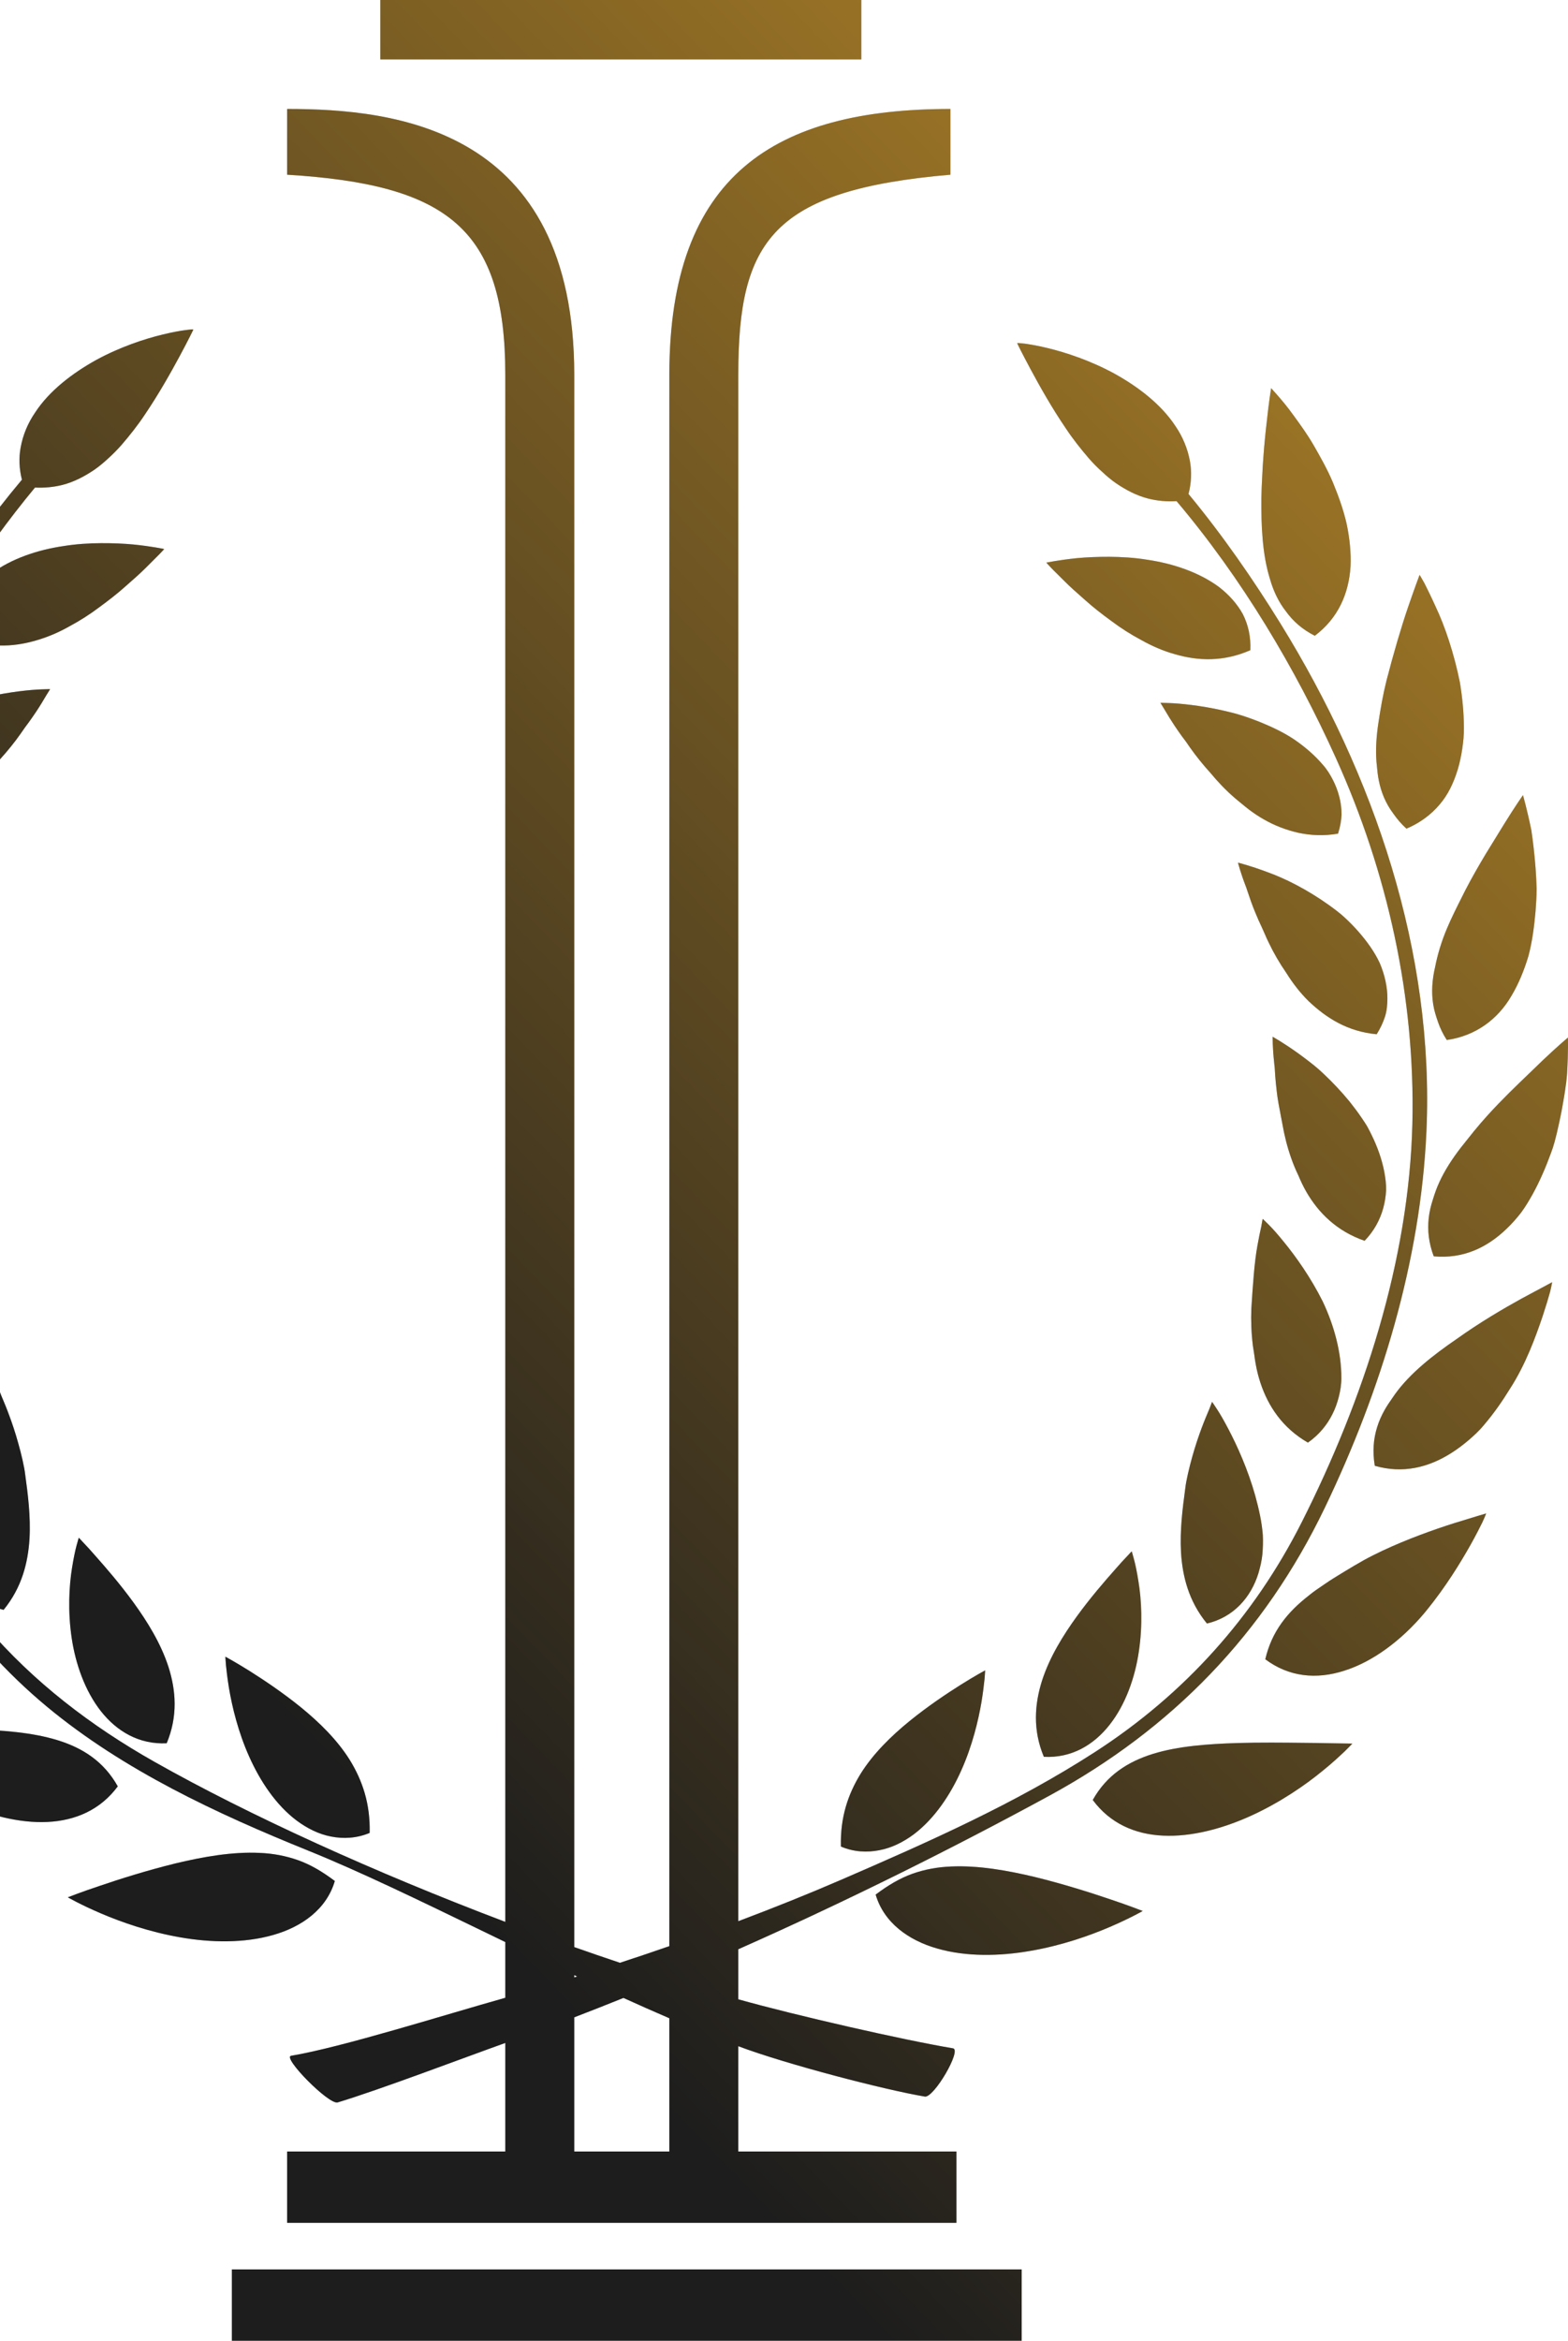 <svg xmlns="http://www.w3.org/2000/svg" width="1158" height="1728" viewBox="0 0 1158 1728" fill="none">
  <path d="M280.881 0H636.114V43.858H280.881V0Z" fill="#C4C4C4"/>
  <path d="M280.881 0H636.114V43.858H280.881V0Z" fill="url(#paint0_linear_266_45)"/>
  <path fill-rule="evenodd" clip-rule="evenodd" d="M494.319 1436.69C482.251 1440.88 470.071 1444.99 457.856 1449C446.638 1445.25 435.374 1441.38 424.099 1437.41V276.698C424.099 94.297 291.844 80.437 212.054 80.437V128.974C330.782 136.241 373.172 168.855 373.172 276.698V1418.79C277.092 1382.42 183.831 1340.04 114.35 1300.79C67.384 1274.3 24.859 1241.83 -10.31 1200.79C-45.429 1159.77 -70.767 1111.18 -91.123 1061.45C-129.699 967.188 -154.14 869.609 -148.14 767.182C-141.157 647.771 -94.242 533.495 -28.87 434.475C-12.124 409.084 6.046 383.795 25.842 359.93C32.995 360.269 39.655 359.591 46.028 358.014C54.689 355.794 62.384 351.726 69.74 346.76C73.367 344.217 76.808 341.336 80.113 338.251C83.486 335.2 86.706 331.929 89.773 328.454C95.824 321.403 101.689 314.047 106.875 306.233C117.282 290.877 126.18 275.011 132.638 263.028C135.858 257.028 138.468 252.045 140.214 248.536C140.845 247.298 141.35 246.277 141.76 245.451C141.933 245.1 142.09 244.785 142.231 244.502C142.604 243.638 142.79 243.18 142.79 243.18H141.333C140.818 243.231 140.182 243.309 139.423 243.401C138.681 243.492 137.821 243.596 136.841 243.705C132.909 244.231 127.197 245.231 120.401 246.892C106.773 250.163 88.536 256.197 70.994 265.757C53.553 275.452 36.52 288.368 25.978 304.487C20.554 312.369 16.91 321.132 15.266 330.268C13.825 337.844 14.113 345.861 16.181 354.133C-29.92 408.948 -68.09 472.086 -97.666 535.343C-134.225 613.498 -156.225 698.061 -159.564 784.386C-163.36 883.542 -136.411 978.613 -99.14 1069.55C-69.191 1142.69 -26.429 1209.27 34.842 1260.08C91.333 1306.9 160.163 1338.93 227.739 1366.25C265.297 1381.4 310.07 1403.11 357.562 1426.13L357.578 1426.14L357.596 1426.15L357.601 1426.15C362.761 1428.66 367.953 1431.17 373.172 1433.7V1474.83C327.021 1487.8 252.345 1511.38 214.971 1517.65C208.243 1518.77 242.921 1554.03 249.378 1552.08C280.248 1542.78 342.065 1519.3 373.172 1508.18V1588.31H212.054V1640.96H706.342V1588.31H545.242V1510.58C580.345 1523.81 653.204 1542.77 683.02 1547.76C689.697 1548.85 710.477 1513.27 703.799 1512.13C667.568 1506.09 587.716 1487.87 545.242 1475.95V1439C627.282 1402.64 705.617 1363.36 774.989 1325.62C865.683 1276.23 933.7 1206.15 978.462 1112.92C1019.89 1026.65 1049.14 931.205 1053.45 835.371C1059.39 702.586 1014.83 572.344 945.734 460.459C925.48 427.678 902.835 395.016 877.751 364.693C879.92 356.218 880.209 348.048 878.768 340.319C877.09 331.217 873.463 322.403 868.073 314.538C857.531 298.453 840.497 285.503 823.057 275.842C805.463 266.249 787.243 260.214 773.616 256.943C766.786 255.248 761.125 254.333 757.209 253.74L756.753 253.692L756.167 253.63L755.521 253.561L755.516 253.56C754.331 253.433 753.361 253.329 752.667 253.282C751.735 253.248 751.193 253.248 751.193 253.248C751.193 253.248 751.413 253.672 751.786 254.604C752.101 255.223 752.498 256.028 752.982 257.009C753.227 257.507 753.495 258.051 753.786 258.638C755.565 262.113 758.159 267.113 761.396 273.13C767.854 285.114 776.701 300.945 787.175 316.301C792.345 324.115 798.209 331.488 804.26 338.522C807.328 341.997 810.514 345.268 813.938 348.285C817.209 351.404 820.683 354.286 824.277 356.794C831.666 361.794 839.361 365.862 848.022 368.083C854.598 369.71 861.497 370.439 868.921 369.964C917.124 426.966 956.581 493.172 986.581 559.615C1024.83 644.228 1045.26 736.537 1043.06 829.455C1040.65 930.798 1006.85 1033.61 961.428 1123.62C926.056 1193.67 874.565 1250.81 808.752 1293.35C749.803 1331.46 685.193 1360.03 621.007 1387.8C597.567 1397.95 571.996 1408.22 545.242 1418.29V276.698C545.242 177.627 570.329 140.347 701.897 128.974V80.437C572.522 80.437 494.319 128.974 494.319 276.698V1436.69ZM494.319 1588.31H424.099V1489.26C436.238 1484.59 448.354 1479.81 460.432 1474.94C471.771 1480.09 483.084 1485.11 494.319 1489.94V1588.31ZM424.099 1459.77C424.809 1459.55 425.519 1459.33 426.229 1459.1L424.099 1458.1V1459.77Z" fill="#C4C4C4"/>
  <path fill-rule="evenodd" clip-rule="evenodd" d="M494.319 1436.69C482.251 1440.88 470.071 1444.99 457.856 1449C446.638 1445.25 435.374 1441.38 424.099 1437.41V276.698C424.099 94.297 291.844 80.437 212.054 80.437V128.974C330.782 136.241 373.172 168.855 373.172 276.698V1418.79C277.092 1382.42 183.831 1340.04 114.35 1300.79C67.384 1274.3 24.859 1241.83 -10.31 1200.79C-45.429 1159.77 -70.767 1111.18 -91.123 1061.45C-129.699 967.188 -154.14 869.609 -148.14 767.182C-141.157 647.771 -94.242 533.495 -28.87 434.475C-12.124 409.084 6.046 383.795 25.842 359.93C32.995 360.269 39.655 359.591 46.028 358.014C54.689 355.794 62.384 351.726 69.74 346.76C73.367 344.217 76.808 341.336 80.113 338.251C83.486 335.2 86.706 331.929 89.773 328.454C95.824 321.403 101.689 314.047 106.875 306.233C117.282 290.877 126.18 275.011 132.638 263.028C135.858 257.028 138.468 252.045 140.214 248.536C140.845 247.298 141.35 246.277 141.76 245.451C141.933 245.1 142.09 244.785 142.231 244.502C142.604 243.638 142.79 243.18 142.79 243.18H141.333C140.818 243.231 140.182 243.309 139.423 243.401C138.681 243.492 137.821 243.596 136.841 243.705C132.909 244.231 127.197 245.231 120.401 246.892C106.773 250.163 88.536 256.197 70.994 265.757C53.553 275.452 36.52 288.368 25.978 304.487C20.554 312.369 16.91 321.132 15.266 330.268C13.825 337.844 14.113 345.861 16.181 354.133C-29.92 408.948 -68.09 472.086 -97.666 535.343C-134.225 613.498 -156.225 698.061 -159.564 784.386C-163.36 883.542 -136.411 978.613 -99.14 1069.55C-69.191 1142.69 -26.429 1209.27 34.842 1260.08C91.333 1306.9 160.163 1338.93 227.739 1366.25C265.297 1381.4 310.07 1403.11 357.562 1426.13L357.578 1426.14L357.596 1426.15L357.601 1426.15C362.761 1428.66 367.953 1431.17 373.172 1433.7V1474.83C327.021 1487.8 252.345 1511.38 214.971 1517.65C208.243 1518.77 242.921 1554.03 249.378 1552.08C280.248 1542.78 342.065 1519.3 373.172 1508.18V1588.31H212.054V1640.96H706.342V1588.31H545.242V1510.58C580.345 1523.81 653.204 1542.77 683.02 1547.76C689.697 1548.85 710.477 1513.27 703.799 1512.13C667.568 1506.09 587.716 1487.87 545.242 1475.95V1439C627.282 1402.64 705.617 1363.36 774.989 1325.62C865.683 1276.23 933.7 1206.15 978.462 1112.92C1019.89 1026.65 1049.14 931.205 1053.45 835.371C1059.39 702.586 1014.83 572.344 945.734 460.459C925.48 427.678 902.835 395.016 877.751 364.693C879.92 356.218 880.209 348.048 878.768 340.319C877.09 331.217 873.463 322.403 868.073 314.538C857.531 298.453 840.497 285.503 823.057 275.842C805.463 266.249 787.243 260.214 773.616 256.943C766.786 255.248 761.125 254.333 757.209 253.74L756.753 253.692L756.167 253.63L755.521 253.561L755.516 253.56C754.331 253.433 753.361 253.329 752.667 253.282C751.735 253.248 751.193 253.248 751.193 253.248C751.193 253.248 751.413 253.672 751.786 254.604C752.101 255.223 752.498 256.028 752.982 257.009C753.227 257.507 753.495 258.051 753.786 258.638C755.565 262.113 758.159 267.113 761.396 273.13C767.854 285.114 776.701 300.945 787.175 316.301C792.345 324.115 798.209 331.488 804.26 338.522C807.328 341.997 810.514 345.268 813.938 348.285C817.209 351.404 820.683 354.286 824.277 356.794C831.666 361.794 839.361 365.862 848.022 368.083C854.598 369.71 861.497 370.439 868.921 369.964C917.124 426.966 956.581 493.172 986.581 559.615C1024.83 644.228 1045.26 736.537 1043.06 829.455C1040.65 930.798 1006.85 1033.61 961.428 1123.62C926.056 1193.67 874.565 1250.81 808.752 1293.35C749.803 1331.46 685.193 1360.03 621.007 1387.8C597.567 1397.95 571.996 1408.22 545.242 1418.29V276.698C545.242 177.627 570.329 140.347 701.897 128.974V80.437C572.522 80.437 494.319 128.974 494.319 276.698V1436.69ZM494.319 1588.31H424.099V1489.26C436.238 1484.59 448.354 1479.81 460.432 1474.94C471.771 1480.09 483.084 1485.11 494.319 1489.94V1588.31ZM424.099 1459.77C424.809 1459.55 425.519 1459.33 426.229 1459.1L424.099 1458.1V1459.77Z" fill="url(#paint1_linear_266_45)"/>
  <path d="M171.241 1675.37H754.525V1728H171.241V1675.37Z" fill="#C4C4C4"/>
  <path d="M171.241 1675.37H754.525V1728H171.241V1675.37Z" fill="url(#paint2_linear_266_45)"/>
  <path d="M220.128 1373.25C229.314 1376.52 237.873 1381.55 247.28 1388.6C241.246 1409.32 223.094 1422.43 201.755 1428.47C180.264 1434.64 155.637 1434.16 133.061 1430.2C110.366 1426.27 89.536 1418.98 74.485 1412.52C59.434 1406.1 50.078 1400.67 50.078 1400.67C50.078 1400.67 59.637 1396.86 74.281 1391.99C89.027 1386.96 108.688 1380.77 129.417 1375.67C150.146 1370.67 171.755 1366.92 191.569 1367.86C201.535 1368.25 210.975 1370.01 220.128 1373.25Z" fill="#C4C4C4"/>
  <path d="M220.128 1373.25C229.314 1376.52 237.873 1381.55 247.28 1388.6C241.246 1409.32 223.094 1422.43 201.755 1428.47C180.264 1434.64 155.637 1434.16 133.061 1430.2C110.366 1426.27 89.536 1418.98 74.485 1412.52C59.434 1406.1 50.078 1400.67 50.078 1400.67C50.078 1400.67 59.637 1396.86 74.281 1391.99C89.027 1386.96 108.688 1380.77 129.417 1375.67C150.146 1370.67 171.755 1366.92 191.569 1367.86C201.535 1368.25 210.975 1370.01 220.128 1373.25Z" fill="url(#paint3_linear_266_45)"/>
  <path d="M183.989 1296.71C192.057 1314.81 203.751 1332.49 219.107 1344.02C226.785 1349.71 235.293 1354.05 244.497 1355.8C253.632 1357.61 263.48 1357.12 273.005 1353.12C273.531 1331.44 267.599 1314.32 258.344 1299.29C249.039 1284.39 235.836 1271.5 222.226 1260.39C208.582 1249.33 194.667 1240.1 184.125 1233.44C173.616 1226.88 166.43 1223.01 166.43 1223.01C166.43 1223.01 166.532 1225.33 166.887 1229.44C167.277 1233.44 167.972 1239.23 169.107 1246.22C171.43 1260.06 175.904 1278.66 183.989 1296.71Z" fill="#C4C4C4"/>
  <path d="M183.989 1296.71C192.057 1314.81 203.751 1332.49 219.107 1344.02C226.785 1349.71 235.293 1354.05 244.497 1355.8C253.632 1357.61 263.48 1357.12 273.005 1353.12C273.531 1331.44 267.599 1314.32 258.344 1299.29C249.039 1284.39 235.836 1271.5 222.226 1260.39C208.582 1249.33 194.667 1240.1 184.125 1233.44C173.616 1226.88 166.43 1223.01 166.43 1223.01C166.43 1223.01 166.532 1225.33 166.887 1229.44C167.277 1233.44 167.972 1239.23 169.107 1246.22C171.43 1260.06 175.904 1278.66 183.989 1296.71Z" fill="url(#paint4_linear_266_45)"/>
  <path d="M86.981 1318.75C74.151 1336.08 55.778 1344.04 35.032 1345.04C14.321 1346.04 -8.662 1340.03 -29.679 1330.42C-50.696 1320.92 -69.764 1307.97 -83.221 1296.86C-89.003 1292.13 -93.757 1287.74 -97.334 1284.44C-97.941 1283.88 -98.513 1283.35 -99.052 1282.86C-102.746 1279.24 -104.729 1277.06 -104.729 1277.06C-104.729 1277.06 -94.475 1276.87 -78.136 1276.6C-74.614 1276.58 -70.837 1276.54 -66.858 1276.5H-66.741C-52.727 1276.35 -36.224 1276.17 -19.578 1276.63C1.863 1277.33 23.676 1278.89 42.371 1284.62C61.083 1290.38 76.693 1300.35 86.981 1318.75Z" fill="#C4C4C4"/>
  <path d="M86.981 1318.75C74.151 1336.08 55.778 1344.04 35.032 1345.04C14.321 1346.04 -8.662 1340.03 -29.679 1330.42C-50.696 1320.92 -69.764 1307.97 -83.221 1296.86C-89.003 1292.13 -93.757 1287.74 -97.334 1284.44C-97.941 1283.88 -98.513 1283.35 -99.052 1282.86C-102.746 1279.24 -104.729 1277.06 -104.729 1277.06C-104.729 1277.06 -94.475 1276.87 -78.136 1276.6C-74.614 1276.58 -70.837 1276.54 -66.858 1276.5H-66.741C-52.727 1276.35 -36.224 1276.17 -19.578 1276.63C1.863 1277.33 23.676 1278.89 42.371 1284.62C61.083 1290.38 76.693 1300.35 86.981 1318.75Z" fill="url(#paint5_linear_266_45)"/>
  <path d="M74.49 1263.23C86.236 1278.13 102.71 1287.96 123.117 1286.92C131.422 1266.99 129.998 1247.99 124.405 1230.51C118.761 1213.11 108.795 1197.11 98.71 1183.17C88.609 1169.27 78.287 1157.41 70.727 1148.88C67.016 1144.58 63.846 1141.17 61.609 1138.85C59.507 1136.46 58.185 1135.21 58.185 1135.21C58.185 1135.21 57.49 1137.36 56.473 1141.17C55.439 1145.04 54.304 1150.55 53.219 1157.29C50.999 1170.9 50.033 1189.46 52.897 1208.97C55.744 1228.34 62.728 1248.23 74.49 1263.23Z" fill="#C4C4C4"/>
  <path d="M74.49 1263.23C86.236 1278.13 102.71 1287.96 123.117 1286.92C131.422 1266.99 129.998 1247.99 124.405 1230.51C118.761 1213.11 108.795 1197.11 98.71 1183.17C88.609 1169.27 78.287 1157.41 70.727 1148.88C67.016 1144.58 63.846 1141.17 61.609 1138.85C59.507 1136.46 58.185 1135.21 58.185 1135.21C58.185 1135.21 57.49 1137.36 56.473 1141.17C55.439 1145.04 54.304 1150.55 53.219 1157.29C50.999 1170.9 50.033 1189.46 52.897 1208.97C55.744 1228.34 62.728 1248.23 74.49 1263.23Z" fill="url(#paint6_linear_266_45)"/>
  <path d="M-203.546 1107.19C-203.546 1107.19 -194.054 1109.92 -179.325 1114.54C-164.749 1119.21 -145.546 1125.97 -126.834 1134.78C-122.174 1137 -117.563 1139.29 -112.97 1141.83C-108.021 1144.61 -103.224 1147.39 -98.614 1150.31C-93.919 1153.09 -89.309 1155.87 -85.021 1158.82C-84.469 1159.2 -83.916 1159.57 -83.364 1159.95C-79.635 1162.49 -75.949 1165 -72.597 1167.72C-56.919 1179.99 -45.258 1194.12 -40.428 1214.85C-57.682 1227.8 -77.903 1229.99 -98.784 1223.29C-119.597 1216.74 -140.817 1201.07 -158.021 1180.62C-160.105 1178.04 -162.207 1175.41 -164.241 1172.77L-167.275 1168.8L-169.648 1165.56C-172.682 1161.36 -175.563 1157.19 -178.258 1153.05C-183.631 1144.83 -188.275 1136.99 -192.054 1130.24C-195.851 1123.48 -198.834 1117.75 -200.783 1113.71C-202.647 1109.65 -203.546 1107.19 -203.546 1107.19Z" fill="#C4C4C4"/>
  <path d="M-203.546 1107.19C-203.546 1107.19 -194.054 1109.92 -179.325 1114.54C-164.749 1119.21 -145.546 1125.97 -126.834 1134.78C-122.174 1137 -117.563 1139.29 -112.97 1141.83C-108.021 1144.61 -103.224 1147.39 -98.614 1150.31C-93.919 1153.09 -89.309 1155.87 -85.021 1158.82C-84.469 1159.2 -83.916 1159.57 -83.364 1159.95C-79.635 1162.49 -75.949 1165 -72.597 1167.72C-56.919 1179.99 -45.258 1194.12 -40.428 1214.85C-57.682 1227.8 -77.903 1229.99 -98.784 1223.29C-119.597 1216.74 -140.817 1201.07 -158.021 1180.62C-160.105 1178.04 -162.207 1175.41 -164.241 1172.77L-167.275 1168.8L-169.648 1165.56C-172.682 1161.36 -175.563 1157.19 -178.258 1153.05C-183.631 1144.83 -188.275 1136.99 -192.054 1130.24C-195.851 1123.48 -198.834 1117.75 -200.783 1113.71C-202.647 1109.65 -203.546 1107.19 -203.546 1107.19Z" fill="url(#paint7_linear_266_45)"/>
  <path d="M-35.4 1151.33C-29.84 1169.21 -16.976 1183.91 2.668 1188.45C16.312 1171.74 20.651 1153.45 21.786 1136.18C22.735 1118.89 20.515 1102.52 18.634 1088.77C18.007 1082.94 15.668 1073.08 13.481 1065.43C11.295 1057.52 8.871 1050.36 6.634 1044.41C4.845 1039.52 3.09 1035.36 1.741 1032.16L1.335 1031.2C1.185 1030.84 1.042 1030.5 0.905 1030.18C-0.349 1026.73 -1.163 1024.82 -1.163 1024.82C-1.163 1024.82 -2.552 1026.73 -4.807 1030.21C-7.146 1033.79 -9.993 1038.75 -13.264 1044.97C-19.756 1057.38 -27.586 1074.77 -32.993 1094.04C-34.383 1098.87 -35.586 1103.77 -36.603 1108.81C-37.519 1113.43 -38.213 1118.18 -38.62 1123.04C-38.925 1127.84 -38.705 1132.6 -38.264 1137.45C-37.789 1142.2 -36.705 1146.79 -35.4 1151.33Z" fill="#C4C4C4"/>
  <path d="M-35.4 1151.33C-29.84 1169.21 -16.976 1183.91 2.668 1188.45C16.312 1171.74 20.651 1153.45 21.786 1136.18C22.735 1118.89 20.515 1102.52 18.634 1088.77C18.007 1082.94 15.668 1073.08 13.481 1065.43C11.295 1057.52 8.871 1050.36 6.634 1044.41C4.845 1039.52 3.09 1035.36 1.741 1032.16L1.335 1031.2C1.185 1030.84 1.042 1030.5 0.905 1030.18C-0.349 1026.73 -1.163 1024.82 -1.163 1024.82C-1.163 1024.82 -2.552 1026.73 -4.807 1030.21C-7.146 1033.79 -9.993 1038.75 -13.264 1044.97C-19.756 1057.38 -27.586 1074.77 -32.993 1094.04C-34.383 1098.87 -35.586 1103.77 -36.603 1108.81C-37.519 1113.43 -38.213 1118.18 -38.62 1123.04C-38.925 1127.84 -38.705 1132.6 -38.264 1137.45C-37.789 1142.2 -36.705 1146.79 -35.4 1151.33Z" fill="url(#paint8_linear_266_45)"/>
  <path d="M-190.482 1053.15C-194.499 1049.75 -198.499 1046.07 -201.872 1041.9C-208.855 1033.78 -215.245 1024.64 -220.956 1015.39C-232.872 997.016 -240.007 976.863 -245.143 961.828C-247.685 954.319 -249.567 948.031 -250.804 943.556C-251.906 939.082 -252.295 936.505 -252.295 936.505C-252.295 936.505 -243.6 941.149 -229.787 948.523C-216.278 956.048 -198.601 966.337 -181.821 978.388C-164.516 990.27 -147.398 1003.64 -136.313 1019.07C-135.764 1019.87 -135.209 1020.66 -134.653 1021.46C-132.499 1024.55 -130.342 1027.65 -128.55 1030.88C-126.245 1034.92 -124.398 1039.12 -123.008 1043.46C-120.296 1052.24 -119.517 1061.68 -121.262 1072C-141.94 1078.05 -160.923 1073.41 -178.059 1062.42C-182.33 1059.71 -186.482 1056.56 -190.482 1053.15Z" fill="#C4C4C4"/>
  <path d="M-190.482 1053.15C-194.499 1049.75 -198.499 1046.07 -201.872 1041.9C-208.855 1033.78 -215.245 1024.64 -220.956 1015.39C-232.872 997.016 -240.007 976.863 -245.143 961.828C-247.685 954.319 -249.567 948.031 -250.804 943.556C-251.906 939.082 -252.295 936.505 -252.295 936.505C-252.295 936.505 -243.6 941.149 -229.787 948.523C-216.278 956.048 -198.601 966.337 -181.821 978.388C-164.516 990.27 -147.398 1003.64 -136.313 1019.07C-135.764 1019.87 -135.209 1020.66 -134.653 1021.46C-132.499 1024.55 -130.342 1027.65 -128.55 1030.88C-126.245 1034.92 -124.398 1039.12 -123.008 1043.46C-120.296 1052.24 -119.517 1061.68 -121.262 1072C-141.94 1078.05 -160.923 1073.41 -178.059 1062.42C-182.33 1059.71 -186.482 1056.56 -190.482 1053.15Z" fill="url(#paint9_linear_266_45)"/>
  <path d="M-90.091 1033.81C-86.074 1041.91 -80.158 1049.13 -71.938 1054.89C-53.209 1044.13 -42.481 1028.04 -36.803 1010.57C-35.345 1006.19 -34.26 1001.72 -33.43 997.194C-32.989 994.939 -32.65 992.685 -32.396 990.414C-32.212 989.232 -32.037 988.041 -31.862 986.847C-31.698 985.731 -31.534 984.612 -31.362 983.498C-30.175 974.26 -29.871 965.023 -30.176 956.124C-31.328 938.446 -32.43 921.767 -34.684 909.682C-35.51 904.823 -36.4 900.678 -37.096 897.435C-37.272 896.617 -37.435 895.856 -37.582 895.156C-38.158 891.715 -38.565 889.766 -38.565 889.766C-38.565 889.766 -40.294 891.36 -43.176 894.275C-46.159 897.224 -49.887 901.428 -54.277 906.818C-63.057 917.581 -73.989 932.937 -82.904 950.785C-91.294 968.498 -96.768 988.464 -96.65 1007.4C-96.718 1012.16 -95.921 1016.7 -94.819 1021.11C-93.667 1025.53 -92.124 1029.77 -90.091 1033.81Z" fill="#C4C4C4"/>
  <path d="M-90.091 1033.81C-86.074 1041.91 -80.158 1049.13 -71.938 1054.89C-53.209 1044.13 -42.481 1028.04 -36.803 1010.57C-35.345 1006.19 -34.26 1001.72 -33.43 997.194C-32.989 994.939 -32.65 992.685 -32.396 990.414C-32.212 989.232 -32.037 988.041 -31.862 986.847C-31.698 985.731 -31.534 984.612 -31.362 983.498C-30.175 974.26 -29.871 965.023 -30.176 956.124C-31.328 938.446 -32.43 921.767 -34.684 909.682C-35.51 904.823 -36.4 900.678 -37.096 897.435C-37.272 896.617 -37.435 895.856 -37.582 895.156C-38.158 891.715 -38.565 889.766 -38.565 889.766C-38.565 889.766 -40.294 891.36 -43.176 894.275C-46.159 897.224 -49.887 901.428 -54.277 906.818C-63.057 917.581 -73.989 932.937 -82.904 950.785C-91.294 968.498 -96.768 988.464 -96.65 1007.4C-96.718 1012.16 -95.921 1016.7 -94.819 1021.11C-93.667 1025.53 -92.124 1029.77 -90.091 1033.81Z" fill="url(#paint10_linear_266_45)"/>
  <path d="M-229.309 885.214C-232.479 880.977 -235.224 876.366 -237.835 871.57C-243.14 861.993 -247.597 851.671 -251.411 841.23C-253.428 836.026 -254.733 830.704 -255.987 825.466C-257.224 820.246 -258.309 815.076 -259.292 810.076C-261.106 800.076 -262.75 790.719 -263.309 782.668C-264.258 766.549 -263.953 755.854 -263.953 755.854C-263.953 755.854 -256.106 762.549 -245.038 773.041C-242.393 775.628 -239.464 778.434 -236.344 781.424C-226.731 790.636 -215.299 801.593 -204.716 813.263C-201.225 817.094 -197.784 821.043 -194.513 825.077C-191.309 829.128 -188.038 833.23 -184.784 837.298C-178.411 845.569 -172.937 854.01 -168.988 862.688C-166.954 866.976 -165.462 871.383 -164.123 875.79C-162.649 880.197 -161.632 884.655 -161.123 889.197C-160.106 898.266 -161.157 907.605 -164.852 917.402C-186.276 919.453 -204.055 911.249 -218.852 896.91C-222.513 893.35 -226.021 889.418 -229.309 885.214Z" fill="#C4C4C4"/>
  <path d="M-229.309 885.214C-232.479 880.977 -235.224 876.366 -237.835 871.57C-243.14 861.993 -247.597 851.671 -251.411 841.23C-253.428 836.026 -254.733 830.704 -255.987 825.466C-257.224 820.246 -258.309 815.076 -259.292 810.076C-261.106 800.076 -262.75 790.719 -263.309 782.668C-264.258 766.549 -263.953 755.854 -263.953 755.854C-263.953 755.854 -256.106 762.549 -245.038 773.041C-242.393 775.628 -239.464 778.434 -236.344 781.424C-226.731 790.636 -215.299 801.593 -204.716 813.263C-201.225 817.094 -197.784 821.043 -194.513 825.077C-191.309 829.128 -188.038 833.23 -184.784 837.298C-178.411 845.569 -172.937 854.01 -168.988 862.688C-166.954 866.976 -165.462 871.383 -164.123 875.79C-162.649 880.197 -161.632 884.655 -161.123 889.197C-160.106 898.266 -161.157 907.605 -164.852 917.402C-186.276 919.453 -204.055 911.249 -218.852 896.91C-222.513 893.35 -226.021 889.418 -229.309 885.214Z" fill="url(#paint11_linear_266_45)"/>
  <path d="M-113.752 905.903C-93.294 898.852 -79.65 885.275 -70.667 869.715C-68.413 865.783 -66.498 861.766 -64.769 857.63C-62.769 853.461 -61.057 849.257 -59.532 844.986C-56.532 836.477 -54.413 827.799 -52.956 819.358C-52.64 817.691 -52.318 816.034 -51.999 814.388C-50.706 807.731 -49.452 801.269 -48.786 795.221C-48.328 791.373 -47.972 787.763 -47.735 784.322C-47.688 783.602 -47.646 782.891 -47.605 782.189C-47.45 779.567 -47.303 777.075 -46.956 774.763C-45.684 763.017 -45.837 755.271 -45.837 755.271C-45.837 755.271 -53.769 759.644 -65.091 767.78C-67.905 769.831 -70.955 772.118 -74.125 774.593C-77.345 777.135 -80.616 779.898 -83.701 782.865C-90.023 788.831 -96.531 795.679 -102.684 803.255C-105.752 807.069 -108.718 811.002 -111.548 815.137C-112.955 817.188 -114.328 819.307 -115.599 821.392C-116.768 823.544 -117.904 825.697 -118.955 827.883C-123.209 836.595 -126.48 845.765 -128.26 854.969C-129.09 859.545 -129.735 864.139 -129.599 868.647C-129.345 873.156 -128.65 877.614 -127.48 881.919C-125.091 890.614 -120.684 898.784 -113.752 905.903Z" fill="#C4C4C4"/>
  <path d="M-113.752 905.903C-93.294 898.852 -79.65 885.275 -70.667 869.715C-68.413 865.783 -66.498 861.766 -64.769 857.63C-62.769 853.461 -61.057 849.257 -59.532 844.986C-56.532 836.477 -54.413 827.799 -52.956 819.358C-52.64 817.691 -52.318 816.034 -51.999 814.388C-50.706 807.731 -49.452 801.269 -48.786 795.221C-48.328 791.373 -47.972 787.763 -47.735 784.322C-47.688 783.602 -47.646 782.891 -47.605 782.189C-47.45 779.567 -47.303 777.075 -46.956 774.763C-45.684 763.017 -45.837 755.271 -45.837 755.271C-45.837 755.271 -53.769 759.644 -65.091 767.78C-67.905 769.831 -70.955 772.118 -74.125 774.593C-77.345 777.135 -80.616 779.898 -83.701 782.865C-90.023 788.831 -96.531 795.679 -102.684 803.255C-105.752 807.069 -108.718 811.002 -111.548 815.137C-112.955 817.188 -114.328 819.307 -115.599 821.392C-116.768 823.544 -117.904 825.697 -118.955 827.883C-123.209 836.595 -126.48 845.765 -128.26 854.969C-129.09 859.545 -129.735 864.139 -129.599 868.647C-129.345 873.156 -128.65 877.614 -127.48 881.919C-125.091 890.614 -120.684 898.784 -113.752 905.903Z" fill="url(#paint12_linear_266_45)"/>
  <path d="M-203.036 620.782C-198.036 629.087 -192.85 638.088 -188.07 647.291C-187.172 649.103 -186.259 650.929 -185.339 652.766L-185.337 652.771L-185.334 652.778C-181.584 660.27 -177.742 667.947 -174.545 675.581C-170.494 685.089 -167.646 694.547 -165.799 703.853C-163.68 713.192 -163.003 722.396 -164.46 731.362C-165.088 735.786 -166.545 740.227 -168.053 744.634C-169.596 749.024 -171.697 753.363 -174.477 757.702C-195.714 754.685 -212.104 742.532 -222.273 724.989C-227.51 716.328 -231.595 706.294 -234.782 695.666C-237.629 685.072 -239.036 673.885 -239.985 662.766C-240.46 657.207 -240.798 651.664 -240.832 646.24C-240.68 640.833 -240.392 635.613 -239.985 630.511C-239.273 620.341 -238.138 610.951 -236.934 602.934C-233.731 587.154 -230.697 576.984 -230.697 576.984C-230.697 576.984 -224.849 585.391 -216.782 598.34C-212.866 604.764 -208.223 612.375 -203.036 620.782Z" fill="#C4C4C4"/>
  <path d="M-203.036 620.782C-198.036 629.087 -192.85 638.088 -188.07 647.291C-187.172 649.103 -186.259 650.929 -185.339 652.766L-185.337 652.771L-185.334 652.778C-181.584 660.27 -177.742 667.947 -174.545 675.581C-170.494 685.089 -167.646 694.547 -165.799 703.853C-163.68 713.192 -163.003 722.396 -164.46 731.362C-165.088 735.786 -166.545 740.227 -168.053 744.634C-169.596 749.024 -171.697 753.363 -174.477 757.702C-195.714 754.685 -212.104 742.532 -222.273 724.989C-227.51 716.328 -231.595 706.294 -234.782 695.666C-237.629 685.072 -239.036 673.885 -239.985 662.766C-240.46 657.207 -240.798 651.664 -240.832 646.24C-240.68 640.833 -240.392 635.613 -239.985 630.511C-239.273 620.341 -238.138 610.951 -236.934 602.934C-233.731 587.154 -230.697 576.984 -230.697 576.984C-230.697 576.984 -224.849 585.391 -216.782 598.34C-212.866 604.764 -208.223 612.375 -203.036 620.782Z" fill="url(#paint13_linear_266_45)"/>
  <path d="M-72.466 729.018C-66.025 722.73 -60.601 715.645 -56.008 708.288C-50.957 700.932 -46.517 693.39 -42.958 685.813C-41.956 683.782 -41.081 681.757 -40.216 679.751C-39.471 678.024 -38.731 676.312 -37.924 674.626C-36.178 670.982 -34.568 667.405 -33.161 663.931C-30.941 658.629 -29.224 653.579 -27.677 649.029C-27.216 647.672 -26.77 646.361 -26.33 645.1C-22.11 634.167 -20.262 626.794 -20.262 626.794C-20.262 626.794 -29.042 628.913 -42.059 633.811C-55.415 638.608 -71.449 646.727 -87.398 658.049L-87.459 658.094C-91.339 660.928 -95.45 663.931 -98.957 667.219C-102.482 670.456 -105.889 673.948 -109.076 677.542C-115.449 684.83 -121.228 692.745 -125.059 701.119C-128.618 709.56 -130.669 718.407 -130.635 727.272C-130.567 731.679 -130.245 736.12 -128.821 740.51C-127.397 744.917 -125.363 749.256 -122.685 753.494C-101.143 751.426 -85.669 741.561 -72.466 729.018Z" fill="#C4C4C4"/>
  <path d="M-72.466 729.018C-66.025 722.73 -60.601 715.645 -56.008 708.288C-50.957 700.932 -46.517 693.39 -42.958 685.813C-41.956 683.782 -41.081 681.757 -40.216 679.751C-39.471 678.024 -38.731 676.312 -37.924 674.626C-36.178 670.982 -34.568 667.405 -33.161 663.931C-30.941 658.629 -29.224 653.579 -27.677 649.029C-27.216 647.672 -26.77 646.361 -26.33 645.1C-22.11 634.167 -20.262 626.794 -20.262 626.794C-20.262 626.794 -29.042 628.913 -42.059 633.811C-55.415 638.608 -71.449 646.727 -87.398 658.049L-87.459 658.094C-91.339 660.928 -95.45 663.931 -98.957 667.219C-102.482 670.456 -105.889 673.948 -109.076 677.542C-115.449 684.83 -121.228 692.745 -125.059 701.119C-128.618 709.56 -130.669 718.407 -130.635 727.272C-130.567 731.679 -130.245 736.12 -128.821 740.51C-127.397 744.917 -125.363 749.256 -122.685 753.494C-101.143 751.426 -85.669 741.561 -72.466 729.018Z" fill="url(#paint14_linear_266_45)"/>
  <path d="M-128.255 578.965C-130.035 583.067 -132.323 586.999 -135.187 590.745C-137.78 594.593 -140.899 598.203 -144.746 601.627C-154.695 597.457 -162.729 591.424 -169.085 583.983C-175.56 576.508 -179.594 567.795 -182.594 558.032C-184.051 553.168 -185.136 548.083 -185.916 542.811C-186.712 537.591 -187.289 532.082 -187.153 526.726C-187.119 515.912 -185.984 504.726 -184.238 493.827C-179.916 472.402 -173.068 451.978 -166.255 437.706C-163.001 430.485 -160.102 424.587 -158.001 420.519C-155.797 416.485 -154.407 414.298 -154.407 414.298C-154.407 414.298 -150.899 423.638 -145.882 438.231C-140.848 452.825 -135.221 471.961 -129.984 492.318C-127.407 502.522 -125.645 512.607 -124.103 522.777C-122.543 532.963 -121.848 542.896 -122.56 552.27C-122.624 552.914 -122.686 553.558 -122.747 554.202L-122.749 554.219C-123.132 558.214 -123.514 562.196 -124.272 566.015C-125.154 570.524 -126.475 574.829 -128.255 578.965Z" fill="#C4C4C4"/>
  <path d="M-128.255 578.965C-130.035 583.067 -132.323 586.999 -135.187 590.745C-137.78 594.593 -140.899 598.203 -144.746 601.627C-154.695 597.457 -162.729 591.424 -169.085 583.983C-175.56 576.508 -179.594 567.795 -182.594 558.032C-184.051 553.168 -185.136 548.083 -185.916 542.811C-186.712 537.591 -187.289 532.082 -187.153 526.726C-187.119 515.912 -185.984 504.726 -184.238 493.827C-179.916 472.402 -173.068 451.978 -166.255 437.706C-163.001 430.485 -160.102 424.587 -158.001 420.519C-155.797 416.485 -154.407 414.298 -154.407 414.298C-154.407 414.298 -150.899 423.638 -145.882 438.231C-140.848 452.825 -135.221 471.961 -129.984 492.318C-127.407 502.522 -125.645 512.607 -124.103 522.777C-122.543 532.963 -121.848 542.896 -122.56 552.27C-122.624 552.914 -122.686 553.558 -122.747 554.202L-122.749 554.219C-123.132 558.214 -123.514 562.196 -124.272 566.015C-125.154 570.524 -126.475 574.829 -128.255 578.965Z" fill="url(#paint15_linear_266_45)"/>
  <path d="M34.209 513.289C36.039 510.408 37.005 508.746 37.005 508.746C37.005 508.746 34.7 508.747 30.65 508.916C26.531 509.052 20.938 509.476 14.141 510.34C7.328 511.205 -0.656 512.492 -9.283 514.441C-13.537 515.442 -18.113 516.526 -22.52 517.882C-26.893 519.306 -31.35 520.832 -35.791 522.645C-44.672 526.222 -53.858 530.493 -61.875 535.849C-69.774 541.239 -77.044 547.511 -83.028 554.528C-86.078 558.003 -88.4 561.85 -90.417 565.783C-92.417 569.749 -93.993 573.885 -95.078 578.122C-96.18 582.393 -96.757 586.8 -96.74 591.292C-96.502 595.886 -95.638 600.563 -94.129 605.326C-83.519 607.089 -73.706 606.614 -64.706 604.597C-55.791 602.58 -47.045 599.241 -39.35 594.767C-35.486 592.58 -31.791 590.139 -28.299 587.444C-26.54 586.192 -24.866 584.772 -23.191 583.351L-23.181 583.342C-21.469 581.986 -19.723 580.563 -18.045 579.139C-11.316 573.342 -5.35 567.02 -0.028 560.596C5.684 554.308 10.802 547.951 15.091 541.849C15.968 540.643 16.823 539.392 17.647 538.187L17.651 538.181L17.654 538.176L18.226 537.341C18.668 536.747 19.096 536.164 19.519 535.589C20.134 534.751 20.739 533.927 21.361 533.103C23.345 530.324 25.192 527.713 26.802 525.255C29.707 520.912 31.979 517.066 33.677 514.189L34.209 513.289Z" fill="#C4C4C4"/>
  <path d="M34.209 513.289C36.039 510.408 37.005 508.746 37.005 508.746C37.005 508.746 34.7 508.747 30.65 508.916C26.531 509.052 20.938 509.476 14.141 510.34C7.328 511.205 -0.656 512.492 -9.283 514.441C-13.537 515.442 -18.113 516.526 -22.52 517.882C-26.893 519.306 -31.35 520.832 -35.791 522.645C-44.672 526.222 -53.858 530.493 -61.875 535.849C-69.774 541.239 -77.044 547.511 -83.028 554.528C-86.078 558.003 -88.4 561.85 -90.417 565.783C-92.417 569.749 -93.993 573.885 -95.078 578.122C-96.18 582.393 -96.757 586.8 -96.74 591.292C-96.502 595.886 -95.638 600.563 -94.129 605.326C-83.519 607.089 -73.706 606.614 -64.706 604.597C-55.791 602.58 -47.045 599.241 -39.35 594.767C-35.486 592.58 -31.791 590.139 -28.299 587.444C-26.54 586.192 -24.866 584.772 -23.191 583.351L-23.181 583.342C-21.469 581.986 -19.723 580.563 -18.045 579.139C-11.316 573.342 -5.35 567.02 -0.028 560.596C5.684 554.308 10.802 547.951 15.091 541.849C15.968 540.643 16.823 539.392 17.647 538.187L17.651 538.181L17.654 538.176L18.226 537.341C18.668 536.747 19.096 536.164 19.519 535.589C20.134 534.751 20.739 533.927 21.361 533.103C23.345 530.324 25.192 527.713 26.802 525.255C29.707 520.912 31.979 517.066 33.677 514.189L34.209 513.289Z" fill="url(#paint16_linear_266_45)"/>
  <path d="M-55.684 441.289C-60.955 448.51 -67.802 454.679 -76.988 459.307C-94.175 446.391 -102.107 428.288 -103.378 408.084C-103.87 398.084 -102.768 387.592 -100.547 376.999C-98.242 366.507 -94.496 356.218 -90.395 346.184C-86.174 336.251 -80.972 327.014 -76.056 318.505C-71.411 310.51 -66.397 303.604 -62.045 297.61L-61.107 296.318C-56.548 289.996 -52.378 285.131 -49.412 281.758C-46.429 278.402 -44.718 276.453 -44.718 276.453C-44.718 276.453 -43.074 286.453 -41.514 301.386C-40.65 308.962 -39.718 317.793 -39.006 327.302C-38.65 332.031 -38.361 336.895 -38.175 341.896C-37.887 346.93 -37.65 352.116 -37.531 357.286C-37.328 377.846 -38.226 399.101 -43.785 416.949C-46.344 426.034 -50.141 434.306 -55.684 441.289Z" fill="#C4C4C4"/>
  <path d="M-55.684 441.289C-60.955 448.51 -67.802 454.679 -76.988 459.307C-94.175 446.391 -102.107 428.288 -103.378 408.084C-103.87 398.084 -102.768 387.592 -100.547 376.999C-98.242 366.507 -94.496 356.218 -90.395 346.184C-86.174 336.251 -80.972 327.014 -76.056 318.505C-71.411 310.51 -66.397 303.604 -62.045 297.61L-61.107 296.318C-56.548 289.996 -52.378 285.131 -49.412 281.758C-46.429 278.402 -44.718 276.453 -44.718 276.453C-44.718 276.453 -43.074 286.453 -41.514 301.386C-40.65 308.962 -39.718 317.793 -39.006 327.302C-38.65 332.031 -38.361 336.895 -38.175 341.896C-37.887 346.93 -37.65 352.116 -37.531 357.286C-37.328 377.846 -38.226 399.101 -43.785 416.949C-46.344 426.034 -50.141 434.306 -55.684 441.289Z" fill="url(#paint17_linear_266_45)"/>
  <path d="M73.079 448.475C79.96 443.441 86.553 438.339 92.197 433.288C97.943 428.254 103.231 423.593 107.435 419.423C109.681 417.121 111.766 415.07 113.587 413.279C115.144 411.747 116.512 410.401 117.621 409.253C120.01 406.778 121.282 405.321 121.282 405.321C121.282 405.321 112.35 403.338 98.418 401.948C91.519 401.287 83.485 400.948 74.655 400.982C65.824 401.016 56.265 401.609 46.842 403.134C27.621 405.948 8.316 412.474 -6.429 423.423C-13.582 429.051 -19.632 435.678 -23.853 443.356C-27.819 451.17 -29.836 460.136 -29.361 469.933C-9.48 478.612 9.232 477.849 26.351 472.882C35.062 470.425 43.282 466.866 50.943 462.56C58.791 458.374 66.299 453.577 73.079 448.475Z" fill="#C4C4C4"/>
  <path d="M73.079 448.475C79.96 443.441 86.553 438.339 92.197 433.288C97.943 428.254 103.231 423.593 107.435 419.423C109.681 417.121 111.766 415.07 113.587 413.279C115.144 411.747 116.512 410.401 117.621 409.253C120.01 406.778 121.282 405.321 121.282 405.321C121.282 405.321 112.35 403.338 98.418 401.948C91.519 401.287 83.485 400.948 74.655 400.982C65.824 401.016 56.265 401.609 46.842 403.134C27.621 405.948 8.316 412.474 -6.429 423.423C-13.582 429.051 -19.632 435.678 -23.853 443.356C-27.819 451.17 -29.836 460.136 -29.361 469.933C-9.48 478.612 9.232 477.849 26.351 472.882C35.062 470.425 43.282 466.866 50.943 462.56C58.791 458.374 66.299 453.577 73.079 448.475Z" fill="url(#paint18_linear_266_45)"/>
  <path d="M760.938 1440.21C783.649 1436.35 804.463 1429.06 819.514 1422.6C834.565 1416.15 843.921 1410.76 843.921 1410.76C843.921 1410.76 834.344 1406.94 819.667 1402.04C804.938 1397.04 785.294 1390.82 764.548 1385.72C743.786 1380.72 722.244 1377.01 702.413 1377.91C692.413 1378.3 682.99 1380.03 673.837 1383.26C664.651 1386.57 656.091 1391.57 646.684 1398.65C652.735 1419.35 670.905 1432.45 692.244 1438.49C713.701 1444.67 738.345 1444.18 760.938 1440.21Z" fill="#C4C4C4"/>
  <path d="M760.938 1440.21C783.649 1436.35 804.463 1429.06 819.514 1422.6C834.565 1416.15 843.921 1410.76 843.921 1410.76C843.921 1410.76 834.344 1406.94 819.667 1402.04C804.938 1397.04 785.294 1390.82 764.548 1385.72C743.786 1380.72 722.244 1377.01 702.413 1377.91C692.413 1378.3 682.99 1380.03 673.837 1383.26C664.651 1386.57 656.091 1391.57 646.684 1398.65C652.735 1419.35 670.905 1432.45 692.244 1438.49C713.701 1444.67 738.345 1444.18 760.938 1440.21Z" fill="url(#paint19_linear_266_45)"/>
  <path d="M674.886 1354.13C667.208 1359.83 658.683 1364.13 649.514 1365.88C640.361 1367.69 630.48 1367.23 621.022 1363.18C620.446 1341.52 626.361 1324.42 635.615 1309.39C644.954 1294.49 658.158 1281.57 671.785 1270.49C685.412 1259.43 699.344 1250.16 709.852 1243.54C720.344 1236.96 727.546 1233.11 727.546 1233.11C727.546 1233.11 727.462 1235.47 727.106 1239.54C726.683 1243.54 726.021 1249.33 724.886 1256.28C722.53 1270.15 718.089 1288.76 709.988 1306.83C701.954 1324.89 690.225 1342.54 674.886 1354.13Z" fill="#C4C4C4"/>
  <path d="M674.886 1354.13C667.208 1359.83 658.683 1364.13 649.514 1365.88C640.361 1367.69 630.48 1367.23 621.022 1363.18C620.446 1341.52 626.361 1324.42 635.615 1309.39C644.954 1294.49 658.158 1281.57 671.785 1270.49C685.412 1259.43 699.344 1250.16 709.852 1243.54C720.344 1236.96 727.546 1233.11 727.546 1233.11C727.546 1233.11 727.462 1235.47 727.106 1239.54C726.683 1243.54 726.021 1249.33 724.886 1256.28C722.53 1270.15 718.089 1288.76 709.988 1306.83C701.954 1324.89 690.225 1342.54 674.886 1354.13Z" fill="url(#paint20_linear_266_45)"/>
  <path d="M913.577 1286.76C892.119 1287.45 870.289 1288.98 851.645 1294.71C832.916 1300.51 817.289 1310.47 807.018 1328.81C819.849 1346.15 838.222 1354.17 858.967 1355.13C879.696 1356.13 902.628 1350.1 923.644 1340.57C944.678 1331.03 963.746 1318.1 977.186 1306.95C983.587 1301.81 988.758 1296.97 992.44 1293.52L993.051 1292.95C996.729 1289.34 998.745 1287.18 998.745 1287.18C998.745 1287.18 988.458 1286.98 972.102 1286.72C969.031 1286.7 965.762 1286.66 962.332 1286.62H962.285C947.967 1286.45 930.843 1286.25 913.577 1286.76Z" fill="#C4C4C4"/>
  <path d="M913.577 1286.76C892.119 1287.45 870.289 1288.98 851.645 1294.71C832.916 1300.51 817.289 1310.47 807.018 1328.81C819.849 1346.15 838.222 1354.17 858.967 1355.13C879.696 1356.13 902.628 1350.1 923.644 1340.57C944.678 1331.03 963.746 1318.1 977.186 1306.95C983.587 1301.81 988.758 1296.97 992.44 1293.52L993.051 1292.95C996.729 1289.34 998.745 1287.18 998.745 1287.18C998.745 1287.18 988.458 1286.98 972.102 1286.72C969.031 1286.7 965.762 1286.66 962.332 1286.62H962.285C947.967 1286.45 930.843 1286.25 913.577 1286.76Z" fill="url(#paint21_linear_266_45)"/>
  <path d="M819.516 1273.24C807.787 1288.19 791.295 1298.03 770.905 1296.94C762.583 1277.06 764.041 1258.06 769.6 1240.57C775.245 1223.12 785.21 1207.16 795.278 1193.23C805.38 1179.33 815.702 1167.48 823.278 1158.9C826.973 1154.63 830.126 1151.22 832.38 1148.87C834.515 1146.51 835.803 1145.26 835.803 1145.26C835.803 1145.26 836.481 1147.38 837.498 1151.22C838.549 1155.12 839.685 1160.56 840.752 1167.34C843.007 1180.92 843.99 1199.56 841.091 1219.02C838.261 1238.41 831.261 1258.31 819.516 1273.24Z" fill="#C4C4C4"/>
  <path d="M819.516 1273.24C807.787 1288.19 791.295 1298.03 770.905 1296.94C762.583 1277.06 764.041 1258.06 769.6 1240.57C775.245 1223.12 785.21 1207.16 795.278 1193.23C805.38 1179.33 815.702 1167.48 823.278 1158.9C826.973 1154.63 830.126 1151.22 832.38 1148.87C834.515 1146.51 835.803 1145.26 835.803 1145.26C835.803 1145.26 836.481 1147.38 837.498 1151.22C838.549 1155.12 839.685 1160.56 840.752 1167.34C843.007 1180.92 843.99 1199.56 841.091 1219.02C838.261 1238.41 831.261 1258.31 819.516 1273.24Z" fill="url(#paint22_linear_266_45)"/>
  <path d="M1052.03 1190.7C1054.15 1188.12 1056.25 1185.46 1058.28 1182.85L1061.28 1178.85L1063.66 1175.65C1066.71 1171.44 1069.57 1167.24 1072.27 1163.14C1077.62 1154.97 1082.27 1147.12 1086.08 1140.36C1089.86 1133.58 1092.79 1127.85 1094.76 1123.83C1096.67 1119.76 1097.56 1117.27 1097.56 1117.27C1097.56 1117.27 1088.05 1120.05 1073.34 1124.63C1058.76 1129.29 1039.54 1136.09 1020.86 1144.85C1016.18 1147.07 1011.57 1149.36 1006.98 1151.9C1002.06 1154.68 997.252 1157.49 992.642 1160.34C991.92 1160.78 991.2 1161.22 990.481 1161.66C986.558 1164.04 982.689 1166.4 979.065 1168.92C978.594 1169.24 978.123 1169.56 977.653 1169.87C973.822 1172.46 970.022 1175.03 966.642 1177.82C950.913 1190.07 939.269 1204.17 934.438 1224.92C951.709 1237.87 971.947 1240.09 992.777 1233.36C1013.64 1226.82 1034.86 1211.16 1052.03 1190.7Z" fill="#C4C4C4"/>
  <path d="M1052.03 1190.7C1054.15 1188.12 1056.25 1185.46 1058.28 1182.85L1061.28 1178.85L1063.66 1175.65C1066.71 1171.44 1069.57 1167.24 1072.27 1163.14C1077.62 1154.97 1082.27 1147.12 1086.08 1140.36C1089.86 1133.58 1092.79 1127.85 1094.76 1123.83C1096.67 1119.76 1097.56 1117.27 1097.56 1117.27C1097.56 1117.27 1088.05 1120.05 1073.34 1124.63C1058.76 1129.29 1039.54 1136.09 1020.86 1144.85C1016.18 1147.07 1011.57 1149.36 1006.98 1151.9C1002.06 1154.68 997.252 1157.49 992.642 1160.34C991.92 1160.78 991.2 1161.22 990.481 1161.66C986.558 1164.04 982.689 1166.4 979.065 1168.92C978.594 1169.24 978.123 1169.56 977.653 1169.87C973.822 1172.46 970.022 1175.03 966.642 1177.82C950.913 1190.07 939.269 1204.17 934.438 1224.92C951.709 1237.87 971.947 1240.09 992.777 1233.36C1013.64 1226.82 1034.86 1211.16 1052.03 1190.7Z" fill="url(#paint23_linear_266_45)"/>
  <path d="M907.222 1055.03C913.747 1067.44 921.595 1084.81 927.001 1104.05C928.34 1108.88 929.561 1113.85 930.578 1118.85C931.527 1123.49 932.222 1128.26 932.612 1133.09C932.9 1137.93 932.679 1142.7 932.29 1147.53C931.832 1152.29 930.68 1156.88 929.391 1161.39C923.849 1179.29 910.967 1193.95 891.34 1198.53C877.696 1181.85 873.324 1163.54 872.205 1146.29C871.275 1129.28 873.42 1113.2 875.229 1099.65L875.341 1098.81C875.951 1092.98 878.341 1083.19 880.476 1075.51C882.697 1067.59 885.103 1060.47 887.323 1054.49C889.39 1048.95 891.326 1044.38 892.745 1041.03L893.087 1040.22C894.358 1036.79 895.137 1034.88 895.137 1034.88C895.137 1034.88 896.527 1036.83 898.765 1040.3C901.12 1043.85 903.951 1048.78 907.222 1055.03Z" fill="#C4C4C4"/>
  <path d="M907.222 1055.03C913.747 1067.44 921.595 1084.81 927.001 1104.05C928.34 1108.88 929.561 1113.85 930.578 1118.85C931.527 1123.49 932.222 1128.26 932.612 1133.09C932.9 1137.93 932.679 1142.7 932.29 1147.53C931.832 1152.29 930.68 1156.88 929.391 1161.39C923.849 1179.29 910.967 1193.95 891.34 1198.53C877.696 1181.85 873.324 1163.54 872.205 1146.29C871.275 1129.28 873.42 1113.2 875.229 1099.65L875.341 1098.81C875.951 1092.98 878.341 1083.19 880.476 1075.51C882.697 1067.59 885.103 1060.47 887.323 1054.49C889.39 1048.95 891.326 1044.38 892.745 1041.03L893.087 1040.22C894.358 1036.79 895.137 1034.88 895.137 1034.88C895.137 1034.88 896.527 1036.83 898.765 1040.3C901.12 1043.85 903.951 1048.78 907.222 1055.03Z" fill="url(#paint24_linear_266_45)"/>
  <path d="M1144.78 953.641C1145.88 949.167 1146.3 946.556 1146.3 946.556C1146.3 946.556 1137.63 951.184 1123.8 958.608C1110.29 966.065 1092.61 976.422 1075.85 988.439C1058.52 1000.29 1041.42 1013.69 1030.32 1029.12C1029.7 1030.03 1029.07 1030.93 1028.44 1031.84C1026.36 1034.82 1024.28 1037.81 1022.54 1040.93C1020.27 1044.97 1018.39 1049.17 1017.05 1053.54C1014.29 1062.29 1013.56 1071.71 1015.31 1082.09C1035.95 1088.05 1054.98 1083.44 1072.1 1072.49C1076.39 1069.78 1080.51 1066.63 1084.52 1063.26C1088.51 1059.81 1092.54 1056.14 1095.91 1052C1102.9 1043.86 1109.29 1034.75 1115 1025.46C1126.9 1007.05 1134.07 986.931 1139.19 971.93C1141.68 964.354 1143.59 958.065 1144.78 953.641Z" fill="#C4C4C4"/>
  <path d="M1144.78 953.641C1145.88 949.167 1146.3 946.556 1146.3 946.556C1146.3 946.556 1137.63 951.184 1123.8 958.608C1110.29 966.065 1092.61 976.422 1075.85 988.439C1058.52 1000.29 1041.42 1013.69 1030.32 1029.12C1029.7 1030.03 1029.07 1030.93 1028.44 1031.84C1026.36 1034.82 1024.28 1037.81 1022.54 1040.93C1020.27 1044.97 1018.39 1049.17 1017.05 1053.54C1014.29 1062.29 1013.56 1071.71 1015.31 1082.09C1035.95 1088.05 1054.98 1083.44 1072.1 1072.49C1076.39 1069.78 1080.51 1066.63 1084.52 1063.26C1088.51 1059.81 1092.54 1056.14 1095.91 1052C1102.9 1043.86 1109.29 1034.75 1115 1025.46C1126.9 1007.05 1134.07 986.931 1139.19 971.93C1141.68 964.354 1143.59 958.065 1144.78 953.641Z" fill="url(#paint25_linear_266_45)"/>
  <path d="M984.084 1043.87C980.067 1051.97 974.135 1059.22 965.915 1064.99C947.186 1054.19 936.491 1038.1 930.762 1020.58C929.338 1016.24 928.22 1011.75 927.389 1007.2C926.965 1004.97 926.643 1002.71 926.355 1000.42C926.21 999.491 926.068 998.561 925.925 997.627L925.916 997.567C925.711 996.229 925.505 994.883 925.288 993.508C924.135 984.27 923.796 975.016 924.135 966.168C925.271 948.455 926.372 931.845 928.609 919.692C929.54 914.304 930.524 909.792 931.254 906.441L931.525 905.2C932.084 901.725 932.525 899.776 932.525 899.776C932.525 899.776 934.22 901.369 937.135 904.284C940.118 907.233 943.813 911.471 948.203 916.861C956.965 927.59 967.948 942.947 976.864 960.795C985.253 978.507 990.711 998.44 990.609 1017.41C990.643 1022.19 989.846 1026.71 988.745 1031.15C987.626 1035.53 986.118 1039.87 984.084 1043.87Z" fill="#C4C4C4"/>
  <path d="M984.084 1043.87C980.067 1051.97 974.135 1059.22 965.915 1064.99C947.186 1054.19 936.491 1038.1 930.762 1020.58C929.338 1016.24 928.22 1011.75 927.389 1007.2C926.965 1004.97 926.643 1002.71 926.355 1000.42C926.21 999.491 926.068 998.561 925.925 997.627L925.916 997.567C925.711 996.229 925.505 994.883 925.288 993.508C924.135 984.27 923.796 975.016 924.135 966.168C925.271 948.455 926.372 931.845 928.609 919.692C929.54 914.304 930.524 909.792 931.254 906.441L931.525 905.2C932.084 901.725 932.525 899.776 932.525 899.776C932.525 899.776 934.22 901.369 937.135 904.284C940.118 907.233 943.813 911.471 948.203 916.861C956.965 927.59 967.948 942.947 976.864 960.795C985.253 978.507 990.711 998.44 990.609 1017.41C990.643 1022.19 989.846 1026.71 988.745 1031.15C987.626 1035.53 986.118 1039.87 984.084 1043.87Z" fill="url(#paint26_linear_266_45)"/>
  <path d="M1098.73 823.253C1095.24 827.1 1091.83 831.066 1088.53 835.1L1086.1 838.139C1083.68 841.181 1081.23 844.246 1078.77 847.321C1072.43 855.559 1066.95 864.034 1062.99 872.678C1060.97 877.017 1059.46 881.424 1058.12 885.814C1056.65 890.255 1055.65 894.679 1055.14 899.221C1054.11 908.29 1055.16 917.663 1058.84 927.46C1080.28 929.443 1098.07 921.273 1112.85 906.933C1116.53 903.425 1120.02 899.493 1123.31 895.255C1126.5 890.984 1129.19 886.407 1131.87 881.644C1137.14 872.085 1141.6 861.711 1145.41 851.253C1147.44 846.05 1148.73 840.728 1149.99 835.49C1151.21 830.253 1152.33 825.1 1153.28 820.134C1155.11 810.099 1156.73 800.777 1157.31 792.692C1158.26 776.573 1157.95 765.945 1157.95 765.945C1157.95 765.945 1150.09 772.539 1138.99 783.098C1136.17 785.864 1133.03 788.878 1129.67 792.1C1120.23 801.145 1109.08 811.831 1098.73 823.253Z" fill="#C4C4C4"/>
  <path d="M1098.73 823.253C1095.24 827.1 1091.83 831.066 1088.53 835.1L1086.1 838.139C1083.68 841.181 1081.23 844.246 1078.77 847.321C1072.43 855.559 1066.95 864.034 1062.99 872.678C1060.97 877.017 1059.46 881.424 1058.12 885.814C1056.65 890.255 1055.65 894.679 1055.14 899.221C1054.11 908.29 1055.16 917.663 1058.84 927.46C1080.28 929.443 1098.07 921.273 1112.85 906.933C1116.53 903.425 1120.02 899.493 1123.31 895.255C1126.5 890.984 1129.19 886.407 1131.87 881.644C1137.14 872.085 1141.6 861.711 1145.41 851.253C1147.44 846.05 1148.73 840.728 1149.99 835.49C1151.21 830.253 1152.33 825.1 1153.28 820.134C1155.11 810.099 1156.73 800.777 1157.31 792.692C1158.26 776.573 1157.95 765.945 1157.95 765.945C1157.95 765.945 1150.09 772.539 1138.99 783.098C1136.17 785.864 1133.03 788.878 1129.67 792.1C1120.23 801.145 1109.08 811.831 1098.73 823.253Z" fill="url(#paint27_linear_266_45)"/>
  <path d="M1023.67 878.773C1023.41 883.265 1022.72 887.706 1021.52 892.011C1019.13 900.655 1014.69 908.825 1007.79 915.995C987.33 908.944 973.703 895.367 964.737 879.807C962.483 875.891 960.567 871.824 958.855 867.722C956.821 863.552 955.11 859.349 953.601 855.078C950.584 846.535 948.449 837.891 947.008 829.45C946.65 827.529 946.281 825.622 945.915 823.732C944.673 817.317 943.471 811.106 942.855 805.279C942.381 801.466 942.059 797.855 941.788 794.448L941.716 793.216C941.544 790.24 941.383 787.449 941.025 784.855C939.754 773.074 939.855 765.362 939.855 765.362C939.855 765.362 947.822 769.736 959.127 777.871C961.957 779.922 964.991 782.21 968.195 784.719C971.415 787.228 974.652 789.973 977.754 792.956C984.059 798.906 990.584 805.771 996.77 813.313C999.804 817.161 1002.8 821.093 1005.62 825.263L1005.95 825.746C1007.23 827.636 1008.51 829.534 1009.69 831.517C1010.84 833.636 1011.96 835.789 1013.02 837.975C1017.28 846.721 1020.55 855.823 1022.31 864.993C1023.16 869.637 1023.79 874.231 1023.67 878.773Z" fill="#C4C4C4"/>
  <path d="M1023.67 878.773C1023.41 883.265 1022.72 887.706 1021.52 892.011C1019.13 900.655 1014.69 908.825 1007.79 915.995C987.33 908.944 973.703 895.367 964.737 879.807C962.483 875.891 960.567 871.824 958.855 867.722C956.821 863.552 955.11 859.349 953.601 855.078C950.584 846.535 948.449 837.891 947.008 829.45C946.65 827.529 946.281 825.622 945.915 823.732C944.673 817.317 943.471 811.106 942.855 805.279C942.381 801.466 942.059 797.855 941.788 794.448L941.716 793.216C941.544 790.24 941.383 787.449 941.025 784.855C939.754 773.074 939.855 765.362 939.855 765.362C939.855 765.362 947.822 769.736 959.127 777.871C961.957 779.922 964.991 782.21 968.195 784.719C971.415 787.228 974.652 789.973 977.754 792.956C984.059 798.906 990.584 805.771 996.77 813.313C999.804 817.161 1002.8 821.093 1005.62 825.263L1005.95 825.746C1007.23 827.636 1008.51 829.534 1009.69 831.517C1010.84 833.636 1011.96 835.789 1013.02 837.975C1017.28 846.721 1020.55 855.823 1022.31 864.993C1023.16 869.637 1023.79 874.231 1023.67 878.773Z" fill="url(#paint28_linear_266_45)"/>
  <path d="M1059.85 713.913C1057.66 723.253 1057.02 732.388 1058.44 741.389C1059.1 745.897 1060.54 750.254 1062.07 754.694C1063.59 759.101 1065.7 763.474 1068.49 767.763C1089.71 764.746 1106.15 752.576 1116.29 735.083C1121.51 726.337 1125.63 716.303 1128.8 705.71C1131.64 695.082 1133.03 683.929 1134.03 672.844C1134.44 667.284 1134.81 661.691 1134.85 656.284C1134.69 650.928 1134.41 645.657 1134.03 640.589C1133.24 630.419 1132.15 620.995 1130.95 612.978C1127.73 597.18 1124.73 586.993 1124.73 586.993C1124.73 586.993 1118.83 595.401 1110.78 608.418C1106.85 614.808 1102.19 622.385 1097.02 630.792C1092.02 639.165 1086.85 648.131 1082.08 657.369L1079.9 661.72C1075.96 669.526 1071.9 677.592 1068.54 685.573C1064.53 695.15 1061.68 704.574 1059.85 713.913Z" fill="#C4C4C4"/>
  <path d="M1059.85 713.913C1057.66 723.253 1057.02 732.388 1058.44 741.389C1059.1 745.897 1060.54 750.254 1062.07 754.694C1063.59 759.101 1065.7 763.474 1068.49 767.763C1089.71 764.746 1106.15 752.576 1116.29 735.083C1121.51 726.337 1125.63 716.303 1128.8 705.71C1131.64 695.082 1133.03 683.929 1134.03 672.844C1134.44 667.284 1134.81 661.691 1134.85 656.284C1134.69 650.928 1134.41 645.657 1134.03 640.589C1133.24 630.419 1132.15 620.995 1130.95 612.978C1127.73 597.18 1124.73 586.993 1124.73 586.993C1124.73 586.993 1118.83 595.401 1110.78 608.418C1106.85 614.808 1102.19 622.385 1097.02 630.792C1092.02 639.165 1086.85 648.131 1082.08 657.369L1079.9 661.72C1075.96 669.526 1071.9 677.592 1068.54 685.573C1064.53 695.15 1061.68 704.574 1059.85 713.913Z" fill="url(#paint29_linear_266_45)"/>
  <path d="M1003.09 687.585C1009.48 694.873 1015.21 702.755 1019.07 711.162C1022.6 719.603 1024.66 728.451 1024.63 737.264C1024.58 741.739 1024.24 746.129 1022.83 750.57C1021.41 754.943 1019.38 759.282 1016.7 763.519C995.156 761.502 979.682 751.604 966.444 739.095C960.038 732.773 954.614 725.705 950.021 718.331C944.97 711.026 940.53 703.365 936.97 695.856C935.888 693.711 934.96 691.561 934.042 689.433C933.35 687.829 932.662 686.235 931.919 684.669C930.174 681.025 928.581 677.448 927.191 674.008C924.754 668.256 922.91 662.753 921.281 657.894L920.823 656.53L920.581 655.811L920.343 655.109C916.089 644.21 914.276 636.837 914.276 636.837C914.276 636.837 923.072 638.956 936.072 643.854C949.411 648.634 965.479 656.77 981.411 668.126L981.415 668.129C985.329 670.976 989.429 673.958 992.936 677.228C996.495 680.499 999.902 683.974 1003.09 687.585Z" fill="#C4C4C4"/>
  <path d="M1003.09 687.585C1009.48 694.873 1015.21 702.755 1019.07 711.162C1022.6 719.603 1024.66 728.451 1024.63 737.264C1024.58 741.739 1024.24 746.129 1022.83 750.57C1021.41 754.943 1019.38 759.282 1016.7 763.519C995.156 761.502 979.682 751.604 966.444 739.095C960.038 732.773 954.614 725.705 950.021 718.331C944.97 711.026 940.53 703.365 936.97 695.856C935.888 693.711 934.96 691.561 934.042 689.433C933.35 687.829 932.662 686.235 931.919 684.669C930.174 681.025 928.581 677.448 927.191 674.008C924.754 668.256 922.91 662.753 921.281 657.894L920.823 656.53L920.581 655.811L920.343 655.109C916.089 644.21 914.276 636.837 914.276 636.837C914.276 636.837 923.072 638.956 936.072 643.854C949.411 648.634 965.479 656.77 981.411 668.126L981.415 668.129C985.329 670.976 989.429 673.958 992.936 677.228C996.495 680.499 999.902 683.974 1003.09 687.585Z" fill="url(#paint30_linear_266_45)"/>
  <path d="M1048.39 424.382C1048.39 424.382 1044.86 433.721 1039.85 448.315C1034.85 462.942 1029.22 482.045 1023.95 502.401C1021.41 512.571 1019.63 522.724 1018.1 532.86C1016.51 543.064 1015.81 552.997 1016.54 562.353C1016.62 563.115 1016.69 563.881 1016.77 564.648C1017.13 568.502 1017.51 572.393 1018.25 576.082C1019.15 580.591 1020.44 584.896 1022.24 589.032C1024.02 593.1 1026.29 597.083 1029.15 600.846C1031.78 604.626 1034.9 608.304 1038.69 611.745C1048.64 607.541 1056.68 601.541 1063.05 594.1C1069.54 586.591 1073.54 577.879 1076.56 568.116C1078.02 563.251 1079.1 558.149 1079.9 552.895C1080.68 547.623 1081.24 542.166 1081.12 536.809C1081.08 525.979 1079.97 514.792 1078.19 503.91C1073.88 482.452 1067.02 462.027 1060.22 447.79C1056.98 440.603 1054.05 434.687 1051.98 430.568C1049.78 426.602 1048.39 424.382 1048.39 424.382Z" fill="#C4C4C4"/>
  <path d="M1048.39 424.382C1048.39 424.382 1044.86 433.721 1039.85 448.315C1034.85 462.942 1029.22 482.045 1023.95 502.401C1021.41 512.571 1019.63 522.724 1018.1 532.86C1016.51 543.064 1015.81 552.997 1016.54 562.353C1016.62 563.115 1016.69 563.881 1016.77 564.648C1017.13 568.502 1017.51 572.393 1018.25 576.082C1019.15 580.591 1020.44 584.896 1022.24 589.032C1024.02 593.1 1026.29 597.083 1029.15 600.846C1031.78 604.626 1034.9 608.304 1038.69 611.745C1048.64 607.541 1056.68 601.541 1063.05 594.1C1069.54 586.591 1073.54 577.879 1076.56 568.116C1078.02 563.251 1079.1 558.149 1079.9 552.895C1080.68 547.623 1081.24 542.166 1081.12 536.809C1081.08 525.979 1079.97 514.792 1078.19 503.91C1073.88 482.452 1067.02 462.027 1060.22 447.79C1056.98 440.603 1054.05 434.687 1051.98 430.568C1049.78 426.602 1048.39 424.382 1048.39 424.382Z" fill="url(#paint31_linear_266_45)"/>
  <path d="M977.016 564.664C980.101 568.105 982.422 571.952 984.456 575.919C986.439 579.851 988.032 583.987 989.117 588.292C990.219 592.529 990.778 596.953 990.778 601.428C990.558 606.021 989.66 610.733 988.168 615.428C977.558 617.259 967.745 616.716 958.762 614.767C949.813 612.75 941.05 609.343 933.355 604.902C929.507 602.716 925.813 600.258 922.338 597.614C920.575 596.258 918.897 594.902 917.236 593.512C916.613 592.994 915.983 592.484 915.352 591.974L915.346 591.97C914.247 591.081 913.142 590.187 912.067 589.241C905.372 583.478 899.355 577.156 894.084 570.766C888.355 564.478 883.254 558.088 878.948 552.003C877.864 550.443 876.83 548.951 875.83 547.494C875.297 546.805 874.783 546.107 874.278 545.422L874.275 545.417C873.738 544.688 873.21 543.971 872.677 543.29C870.661 540.477 868.864 537.884 867.22 535.409C864.661 531.583 862.625 528.165 861.015 525.462L860.615 524.791C860.328 524.309 860.055 523.853 859.796 523.425C857.983 520.51 856.999 518.849 856.999 518.849C856.999 518.849 859.322 518.815 863.389 519.018C867.508 519.154 873.084 519.578 879.898 520.442C886.694 521.307 894.644 522.561 903.305 524.544C907.559 525.51 912.135 526.595 916.525 528.019C920.898 529.375 925.338 530.968 929.83 532.747C938.694 536.324 947.88 540.595 955.88 545.951C963.779 551.392 971.033 557.613 977.016 564.664Z" fill="#C4C4C4"/>
  <path d="M977.016 564.664C980.101 568.105 982.422 571.952 984.456 575.919C986.439 579.851 988.032 583.987 989.117 588.292C990.219 592.529 990.778 596.953 990.778 601.428C990.558 606.021 989.66 610.733 988.168 615.428C977.558 617.259 967.745 616.716 958.762 614.767C949.813 612.75 941.05 609.343 933.355 604.902C929.507 602.716 925.813 600.258 922.338 597.614C920.575 596.258 918.897 594.902 917.236 593.512C916.613 592.994 915.983 592.484 915.352 591.974L915.346 591.97C914.247 591.081 913.142 590.187 912.067 589.241C905.372 583.478 899.355 577.156 894.084 570.766C888.355 564.478 883.254 558.088 878.948 552.003C877.864 550.443 876.83 548.951 875.83 547.494C875.297 546.805 874.783 546.107 874.278 545.422L874.275 545.417C873.738 544.688 873.21 543.971 872.677 543.29C870.661 540.477 868.864 537.884 867.22 535.409C864.661 531.583 862.625 528.165 861.015 525.462L860.615 524.791C860.328 524.309 860.055 523.853 859.796 523.425C857.983 520.51 856.999 518.849 856.999 518.849C856.999 518.849 859.322 518.815 863.389 519.018C867.508 519.154 873.084 519.578 879.898 520.442C886.694 521.307 894.644 522.561 903.305 524.544C907.559 525.51 912.135 526.595 916.525 528.019C920.898 529.375 925.338 530.968 929.83 532.747C938.694 536.324 947.88 540.595 955.88 545.951C963.779 551.392 971.033 557.613 977.016 564.664Z" fill="url(#paint32_linear_266_45)"/>
  <path d="M971.006 469.348C988.176 456.432 996.125 438.364 997.413 418.143C997.871 408.142 996.786 397.617 994.599 387.057C992.26 376.565 988.549 366.293 984.413 356.242C980.21 346.276 974.99 337.106 970.057 328.529C965.555 320.759 960.661 314.026 956.382 308.14L955.652 307.136C955.475 306.893 955.299 306.651 955.125 306.41C950.583 300.054 946.397 295.189 943.414 291.782C940.431 288.443 938.753 286.545 938.753 286.545C938.753 286.545 937.075 296.511 935.515 311.444C934.617 319.02 933.719 327.868 933.041 337.36C932.668 342.055 932.38 346.954 932.159 351.954L932.126 352.616L932.125 352.626C931.881 357.45 931.63 362.42 931.549 367.344C931.346 387.904 932.244 409.159 937.769 427.007C940.329 436.075 944.159 444.296 949.702 451.347C954.939 458.602 961.803 464.687 971.006 469.348Z" fill="#C4C4C4"/>
  <path d="M971.006 469.348C988.176 456.432 996.125 438.364 997.413 418.143C997.871 408.142 996.786 397.617 994.599 387.057C992.26 376.565 988.549 366.293 984.413 356.242C980.21 346.276 974.99 337.106 970.057 328.529C965.555 320.759 960.661 314.026 956.382 308.14L955.652 307.136C955.475 306.893 955.299 306.651 955.125 306.41C950.583 300.054 946.397 295.189 943.414 291.782C940.431 288.443 938.753 286.545 938.753 286.545C938.753 286.545 937.075 296.511 935.515 311.444C934.617 319.02 933.719 327.868 933.041 337.36C932.668 342.055 932.38 346.954 932.159 351.954L932.126 352.616L932.125 352.626C931.881 357.45 931.63 362.42 931.549 367.344C931.346 387.904 932.244 409.159 937.769 427.007C940.329 436.075 944.159 444.296 949.702 451.347C954.939 458.602 961.803 464.687 971.006 469.348Z" fill="url(#paint33_linear_266_45)"/>
  <path d="M847.173 413.201C866.393 416.015 885.715 422.54 900.444 433.49C907.613 439.083 913.681 445.779 917.867 453.389C921.85 461.271 923.851 470.203 923.393 480C903.512 488.712 884.783 487.95 867.665 482.95C858.987 480.543 850.749 476.932 843.088 472.627C835.207 468.457 827.682 463.661 820.936 458.559C814.021 453.559 807.444 448.423 801.8 443.355C801.05 442.691 800.305 442.035 799.569 441.385C794.718 437.108 790.213 433.135 786.563 429.456C784.599 427.46 782.759 425.652 781.114 424.035C779.267 422.22 777.666 420.647 776.411 419.32C773.987 416.811 772.733 415.354 772.733 415.354C772.733 415.354 781.682 413.438 795.597 412.015C802.495 411.388 810.495 411.015 819.326 411.049C828.19 411.117 837.732 411.642 847.173 413.201Z" fill="#C4C4C4"/>
  <path d="M847.173 413.201C866.393 416.015 885.715 422.54 900.444 433.49C907.613 439.083 913.681 445.779 917.867 453.389C921.85 461.271 923.851 470.203 923.393 480C903.512 488.712 884.783 487.95 867.665 482.95C858.987 480.543 850.749 476.932 843.088 472.627C835.207 468.457 827.682 463.661 820.936 458.559C814.021 453.559 807.444 448.423 801.8 443.355C801.05 442.691 800.305 442.035 799.569 441.385C794.718 437.108 790.213 433.135 786.563 429.456C784.599 427.46 782.759 425.652 781.114 424.035C779.267 422.22 777.666 420.647 776.411 419.32C773.987 416.811 772.733 415.354 772.733 415.354C772.733 415.354 781.682 413.438 795.597 412.015C802.495 411.388 810.495 411.015 819.326 411.049C828.19 411.117 837.732 411.642 847.173 413.201Z" fill="url(#paint34_linear_266_45)"/>
  <defs>
    <linearGradient id="paint0_linear_266_45" x1="-140.5" y1="1728" x2="1654" y2="9.36519e-05" gradientUnits="userSpaceOnUse">
      <stop offset="0.229" stop-color="#1D1D1D"/>
      <stop offset="1" stop-color="#E2A52A"/>
    </linearGradient>
    <linearGradient id="paint1_linear_266_45" x1="-140.5" y1="1728" x2="1654" y2="9.36519e-05" gradientUnits="userSpaceOnUse">
      <stop offset="0.229" stop-color="#1D1D1D"/>
      <stop offset="1" stop-color="#E2A52A"/>
    </linearGradient>
    <linearGradient id="paint2_linear_266_45" x1="-140.5" y1="1728" x2="1654" y2="9.36519e-05" gradientUnits="userSpaceOnUse">
      <stop offset="0.229" stop-color="#1D1D1D"/>
      <stop offset="1" stop-color="#E2A52A"/>
    </linearGradient>
    <linearGradient id="paint3_linear_266_45" x1="-140.5" y1="1728" x2="1654" y2="9.36519e-05" gradientUnits="userSpaceOnUse">
      <stop offset="0.229" stop-color="#1D1D1D"/>
      <stop offset="1" stop-color="#E2A52A"/>
    </linearGradient>
    <linearGradient id="paint4_linear_266_45" x1="-140.5" y1="1728" x2="1654" y2="9.36519e-05" gradientUnits="userSpaceOnUse">
      <stop offset="0.229" stop-color="#1D1D1D"/>
      <stop offset="1" stop-color="#E2A52A"/>
    </linearGradient>
    <linearGradient id="paint5_linear_266_45" x1="-140.5" y1="1728" x2="1654" y2="9.36519e-05" gradientUnits="userSpaceOnUse">
      <stop offset="0.229" stop-color="#1D1D1D"/>
      <stop offset="1" stop-color="#E2A52A"/>
    </linearGradient>
    <linearGradient id="paint6_linear_266_45" x1="-140.5" y1="1728" x2="1654" y2="9.36519e-05" gradientUnits="userSpaceOnUse">
      <stop offset="0.229" stop-color="#1D1D1D"/>
      <stop offset="1" stop-color="#E2A52A"/>
    </linearGradient>
    <linearGradient id="paint7_linear_266_45" x1="-140.5" y1="1728" x2="1654" y2="9.36519e-05" gradientUnits="userSpaceOnUse">
      <stop offset="0.229" stop-color="#1D1D1D"/>
      <stop offset="1" stop-color="#E2A52A"/>
    </linearGradient>
    <linearGradient id="paint8_linear_266_45" x1="-140.5" y1="1728" x2="1654" y2="9.36519e-05" gradientUnits="userSpaceOnUse">
      <stop offset="0.229" stop-color="#1D1D1D"/>
      <stop offset="1" stop-color="#E2A52A"/>
    </linearGradient>
    <linearGradient id="paint9_linear_266_45" x1="-140.5" y1="1728" x2="1654" y2="9.36519e-05" gradientUnits="userSpaceOnUse">
      <stop offset="0.229" stop-color="#1D1D1D"/>
      <stop offset="1" stop-color="#E2A52A"/>
    </linearGradient>
    <linearGradient id="paint10_linear_266_45" x1="-140.5" y1="1728" x2="1654" y2="9.36519e-05" gradientUnits="userSpaceOnUse">
      <stop offset="0.229" stop-color="#1D1D1D"/>
      <stop offset="1" stop-color="#E2A52A"/>
    </linearGradient>
    <linearGradient id="paint11_linear_266_45" x1="-140.5" y1="1728" x2="1654" y2="9.36519e-05" gradientUnits="userSpaceOnUse">
      <stop offset="0.229" stop-color="#1D1D1D"/>
      <stop offset="1" stop-color="#E2A52A"/>
    </linearGradient>
    <linearGradient id="paint12_linear_266_45" x1="-140.5" y1="1728" x2="1654" y2="9.36519e-05" gradientUnits="userSpaceOnUse">
      <stop offset="0.229" stop-color="#1D1D1D"/>
      <stop offset="1" stop-color="#E2A52A"/>
    </linearGradient>
    <linearGradient id="paint13_linear_266_45" x1="-140.5" y1="1728" x2="1654" y2="9.36519e-05" gradientUnits="userSpaceOnUse">
      <stop offset="0.229" stop-color="#1D1D1D"/>
      <stop offset="1" stop-color="#E2A52A"/>
    </linearGradient>
    <linearGradient id="paint14_linear_266_45" x1="-140.5" y1="1728" x2="1654" y2="9.36519e-05" gradientUnits="userSpaceOnUse">
      <stop offset="0.229" stop-color="#1D1D1D"/>
      <stop offset="1" stop-color="#E2A52A"/>
    </linearGradient>
    <linearGradient id="paint15_linear_266_45" x1="-140.5" y1="1728" x2="1654" y2="9.36519e-05" gradientUnits="userSpaceOnUse">
      <stop offset="0.229" stop-color="#1D1D1D"/>
      <stop offset="1" stop-color="#E2A52A"/>
    </linearGradient>
    <linearGradient id="paint16_linear_266_45" x1="-140.5" y1="1728" x2="1654" y2="9.36519e-05" gradientUnits="userSpaceOnUse">
      <stop offset="0.229" stop-color="#1D1D1D"/>
      <stop offset="1" stop-color="#E2A52A"/>
    </linearGradient>
    <linearGradient id="paint17_linear_266_45" x1="-140.5" y1="1728" x2="1654" y2="9.36519e-05" gradientUnits="userSpaceOnUse">
      <stop offset="0.229" stop-color="#1D1D1D"/>
      <stop offset="1" stop-color="#E2A52A"/>
    </linearGradient>
    <linearGradient id="paint18_linear_266_45" x1="-140.5" y1="1728" x2="1654" y2="9.36519e-05" gradientUnits="userSpaceOnUse">
      <stop offset="0.229" stop-color="#1D1D1D"/>
      <stop offset="1" stop-color="#E2A52A"/>
    </linearGradient>
    <linearGradient id="paint19_linear_266_45" x1="-140.5" y1="1728" x2="1654" y2="9.36519e-05" gradientUnits="userSpaceOnUse">
      <stop offset="0.229" stop-color="#1D1D1D"/>
      <stop offset="1" stop-color="#E2A52A"/>
    </linearGradient>
    <linearGradient id="paint20_linear_266_45" x1="-140.5" y1="1728" x2="1654" y2="9.36519e-05" gradientUnits="userSpaceOnUse">
      <stop offset="0.229" stop-color="#1D1D1D"/>
      <stop offset="1" stop-color="#E2A52A"/>
    </linearGradient>
    <linearGradient id="paint21_linear_266_45" x1="-140.5" y1="1728" x2="1654" y2="9.36519e-05" gradientUnits="userSpaceOnUse">
      <stop offset="0.229" stop-color="#1D1D1D"/>
      <stop offset="1" stop-color="#E2A52A"/>
    </linearGradient>
    <linearGradient id="paint22_linear_266_45" x1="-140.5" y1="1728" x2="1654" y2="9.36519e-05" gradientUnits="userSpaceOnUse">
      <stop offset="0.229" stop-color="#1D1D1D"/>
      <stop offset="1" stop-color="#E2A52A"/>
    </linearGradient>
    <linearGradient id="paint23_linear_266_45" x1="-140.5" y1="1728" x2="1654" y2="9.36519e-05" gradientUnits="userSpaceOnUse">
      <stop offset="0.229" stop-color="#1D1D1D"/>
      <stop offset="1" stop-color="#E2A52A"/>
    </linearGradient>
    <linearGradient id="paint24_linear_266_45" x1="-140.5" y1="1728" x2="1654" y2="9.36519e-05" gradientUnits="userSpaceOnUse">
      <stop offset="0.229" stop-color="#1D1D1D"/>
      <stop offset="1" stop-color="#E2A52A"/>
    </linearGradient>
    <linearGradient id="paint25_linear_266_45" x1="-140.5" y1="1728" x2="1654" y2="9.36519e-05" gradientUnits="userSpaceOnUse">
      <stop offset="0.229" stop-color="#1D1D1D"/>
      <stop offset="1" stop-color="#E2A52A"/>
    </linearGradient>
    <linearGradient id="paint26_linear_266_45" x1="-140.5" y1="1728" x2="1654" y2="9.36519e-05" gradientUnits="userSpaceOnUse">
      <stop offset="0.229" stop-color="#1D1D1D"/>
      <stop offset="1" stop-color="#E2A52A"/>
    </linearGradient>
    <linearGradient id="paint27_linear_266_45" x1="-140.5" y1="1728" x2="1654" y2="9.36519e-05" gradientUnits="userSpaceOnUse">
      <stop offset="0.229" stop-color="#1D1D1D"/>
      <stop offset="1" stop-color="#E2A52A"/>
    </linearGradient>
    <linearGradient id="paint28_linear_266_45" x1="-140.5" y1="1728" x2="1654" y2="9.36519e-05" gradientUnits="userSpaceOnUse">
      <stop offset="0.229" stop-color="#1D1D1D"/>
      <stop offset="1" stop-color="#E2A52A"/>
    </linearGradient>
    <linearGradient id="paint29_linear_266_45" x1="-140.5" y1="1728" x2="1654" y2="9.36519e-05" gradientUnits="userSpaceOnUse">
      <stop offset="0.229" stop-color="#1D1D1D"/>
      <stop offset="1" stop-color="#E2A52A"/>
    </linearGradient>
    <linearGradient id="paint30_linear_266_45" x1="-140.5" y1="1728" x2="1654" y2="9.36519e-05" gradientUnits="userSpaceOnUse">
      <stop offset="0.229" stop-color="#1D1D1D"/>
      <stop offset="1" stop-color="#E2A52A"/>
    </linearGradient>
    <linearGradient id="paint31_linear_266_45" x1="-140.5" y1="1728" x2="1654" y2="9.36519e-05" gradientUnits="userSpaceOnUse">
      <stop offset="0.229" stop-color="#1D1D1D"/>
      <stop offset="1" stop-color="#E2A52A"/>
    </linearGradient>
    <linearGradient id="paint32_linear_266_45" x1="-140.5" y1="1728" x2="1654" y2="9.36519e-05" gradientUnits="userSpaceOnUse">
      <stop offset="0.229" stop-color="#1D1D1D"/>
      <stop offset="1" stop-color="#E2A52A"/>
    </linearGradient>
    <linearGradient id="paint33_linear_266_45" x1="-140.5" y1="1728" x2="1654" y2="9.36519e-05" gradientUnits="userSpaceOnUse">
      <stop offset="0.229" stop-color="#1D1D1D"/>
      <stop offset="1" stop-color="#E2A52A"/>
    </linearGradient>
    <linearGradient id="paint34_linear_266_45" x1="-140.5" y1="1728" x2="1654" y2="9.36519e-05" gradientUnits="userSpaceOnUse">
      <stop offset="0.229" stop-color="#1D1D1D"/>
      <stop offset="1" stop-color="#E2A52A"/>
    </linearGradient>
  </defs>
</svg>